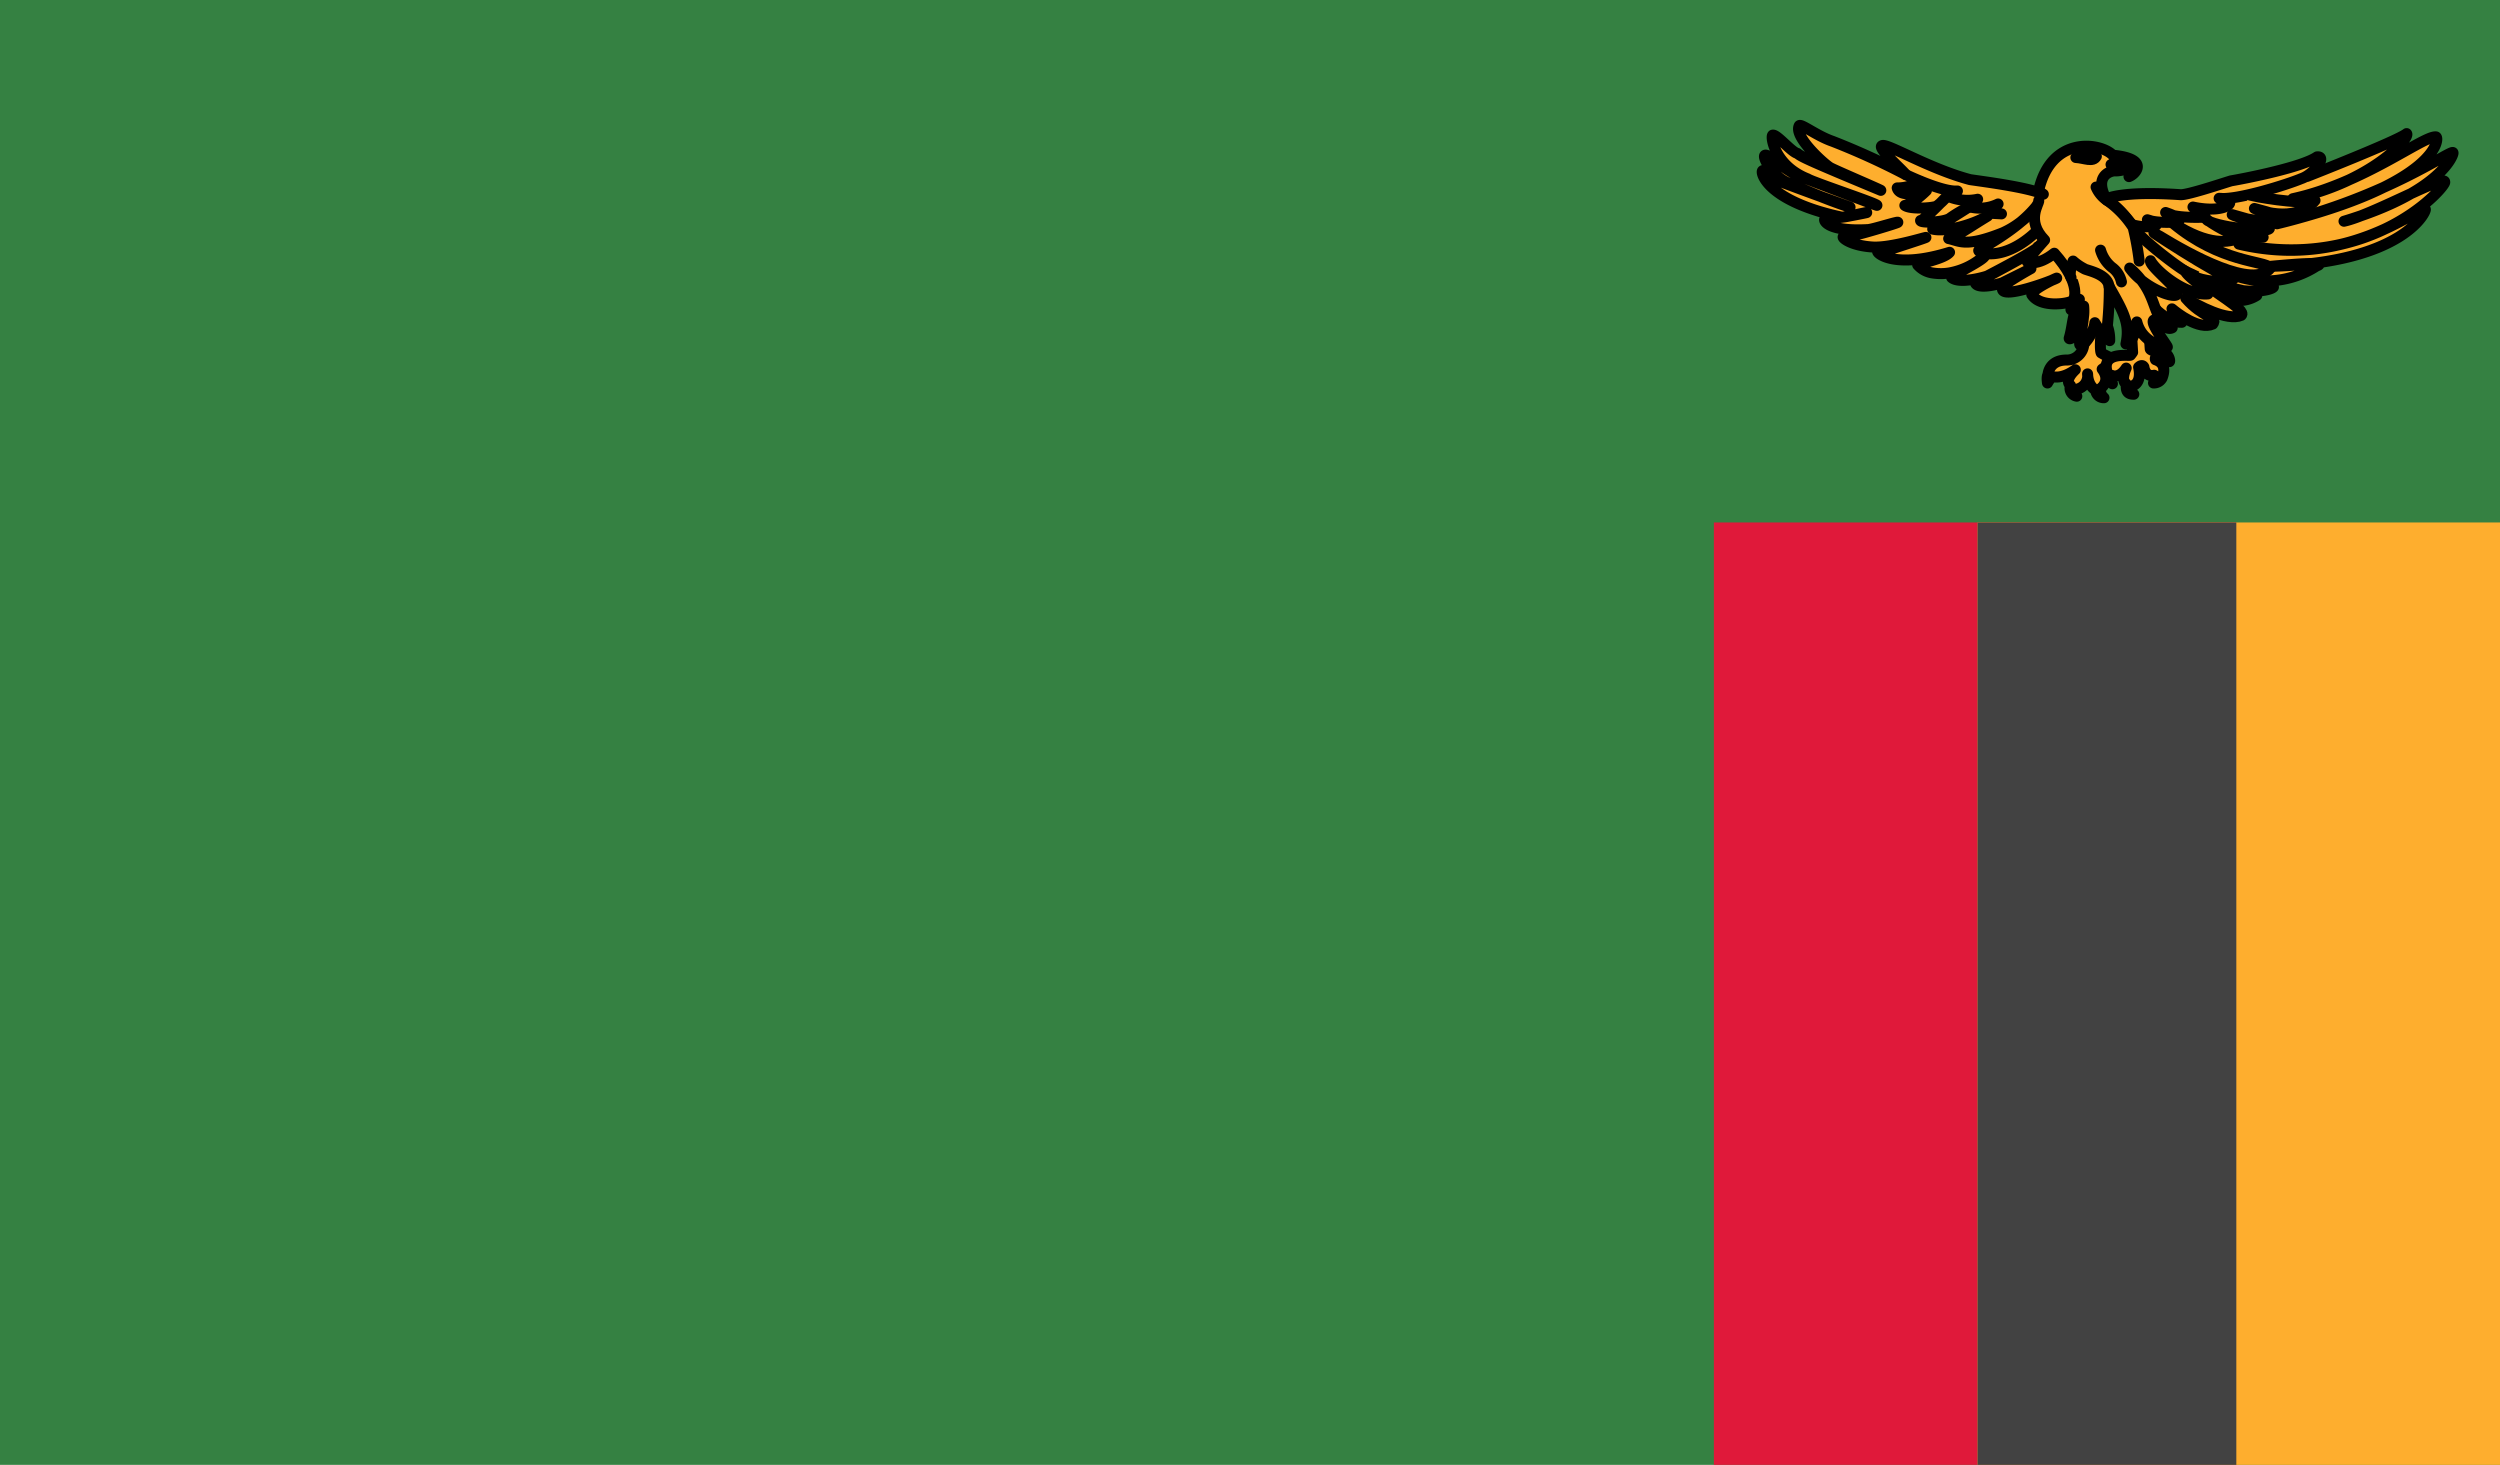 <svg xmlns="http://www.w3.org/2000/svg" xmlns:xlink="http://www.w3.org/1999/xlink" width="512" height="300" viewBox="0 0 512 300"><defs><clipPath id="b"><rect width="512" height="300"/></clipPath></defs><g id="a" clip-path="url(#b)"><rect width="512" height="300" fill="#358142"/><path d="M0,0H107V193H0Z" transform="translate(351 107)" fill="#e0193a"/><rect width="107" height="193" transform="translate(405 107)" fill="#feae2e"/><path d="M0,0H53V193H0Z" transform="translate(405 107)" fill="#424242"/><g transform="translate(360.903 25.689)"><path d="M1756.574,136.39s18.429-7.223,20.215-8.712c.812.894-7.388,9.978-23.3,13.329,14.45-3.127,26.791-12.956,29.307-12.658.731.149.568,9.606-32.555,17.8,22.894-5.51,36.208-15.637,36.046-14.52.162.223-2.273,7.967-22.325,14,5.6-1.192,20.783-9.68,20.621-8.042.487.67-14.694,18.541-42.134,12.733,21.92,5.212,36.126-7.372,38.156-7.148.406.074-4.059,11.02-31.661,11.69,13.233-1.266,9.417-.075,9.417-.075a19.024,19.024,0,0,1-17.211,1.787c7.388,1.862,8.2,1.936,8.362,2.531-.487.744-6.576,1.862-12.421-1.043,4.708,1.787,8.93,2.085,9.011,2.755a6.573,6.573,0,0,1-5.764.67c-2.679-1.117-27.359-15.041-27.359-15.041l42.053-10.574Z" transform="translate(-1644.814 -126.007)" fill="#feae2e" stroke="#000" stroke-linecap="round" stroke-linejoin="round" stroke-width="2.25"/><path d="M1671.15,306.223c-3.7,0-3.8,3.018-3.8,3.018s-.305.218-.1,1.681a8.3,8.3,0,0,1,.916-1.307c.407.062,2.1.529,4.784-1.4-2.443,2.334-.984,3.205-.984,3.205a1.658,1.658,0,0,0,1.289,2.21,1.343,1.343,0,0,1-.237-1.4,2.794,2.794,0,0,0,2.443-3.174c.1,2.645,1.662,3.3,1.662,3.3a1.653,1.653,0,0,0,1.7,1.587,2.122,2.122,0,0,1-.712-1.9s2.205-1.463.339-3.952a6.569,6.569,0,0,0,2.036-2.24,14.231,14.231,0,0,1-2.239-1.089c-.34-.654-.034-4.232-.034-4.232l-.916-4.637-2.613,7.22A3.481,3.481,0,0,1,1671.15,306.223Z" transform="translate(-1608.829 -258.175)" fill="#feae2e" stroke="#000" stroke-linecap="round" stroke-linejoin="round" stroke-width="2.25"/><path d="M1746.534,260.294c.081.075,2.76,2.83,5.358,2.681.974-.744-2.03-2.383-2.03-2.755,1.055.894,5.521,4.393,8.362,3.127,1.136-1.489-2.03-1.266-5.521-5.287,2.435,1.489,8.525,4.766,11.366,3.5,1.218-1.191-6.333-4.915-8.849-7.819l-6.494-3.053-8.849,6.627Z" transform="translate(-1665.95 -222.658)" fill="#feae2e" stroke="#000" stroke-linecap="round" stroke-linejoin="round" stroke-width="2.25"/><path d="M1724.345,158.446s3-1.638,15.019-.819c1.3.149,8.2-2.159,10.391-2.83,3.491-.6,14.613-2.83,17.617-4.914,2.111-.223-.569,3.574-3.247,4.468-2.842,1.191-13.152,4.468-16.805,4.021,4.384.074,1.949,3.351-5.358,1.787,3.491,1.787,2.192,2.085,2.192,2.085s-6.17.3-7.793-.968c4.14,1.415,2.435,1.936,2.435,1.936s-4.221.372-6.17-.447c3,.819,1.461,1.34,1.461,1.34a11.132,11.132,0,0,1-4.465-.3C1727.592,163.137,1724.507,158.446,1724.345,158.446Z" transform="translate(-1653.745 -143.446)" fill="#feae2e" stroke="#000" stroke-linecap="round" stroke-linejoin="round" stroke-width="2.25"/><path d="M1728.655,301.919l.441,7.282a5.023,5.023,0,0,1-.441.591c-.2.218-5.632-.778-4.886,3.018,0,1.556.034,1.96,1.188,2.832a4.483,4.483,0,0,1-.2-1.742s1.527.84,3.02-1.463c-1.018,2.272-.306,3.081-.068,3.143.238.4-.407,2.24,1.629,2.209a1.587,1.587,0,0,1-.407-1.68s2.137-.311,1.391-3.858c.781-.716,1.086-.031,1.086-.031s.237,2.116,2.1,1.68c.849.436-.135,1.587-.135,1.587a1.913,1.913,0,0,0,1.764-1.027c.407-1.058.882-2.956-1.357-3.734-.271-.747.883-.809.883-.809a4.106,4.106,0,0,1,1.832,1.089c.407.653.271-1.711-1.493-1.96-2.171-.062-2.307-.467-2.307-.56s-.373-5.29-.543-6.784Z" transform="translate(-1653.238 -262.739)" fill="#feae2e" stroke="#000" stroke-linecap="round" stroke-linejoin="round" stroke-width="2.25"/><path d="M1477.85,165.265c.027-.334-3.7-4.941-2.758-5.537.946.179,2.5,2.274,3.755,1.594-.381-.817-1.5-.357-2.779-2.448-1.275-2.364-1.461-5.913-5.926-9.784,2.891,4.1,9.448,6.5,9.726,5.3s-5.774-5.711-5.464-6.8c1.2,2.236,7.28,7.217,11.757,6.8.307-.959-3.666-2.895-4.689-4.7-2.86-1.762-10.514-7.813-10.667-9.217-2.785-3.726-4.524-4.853-5.333-5.282a1.938,1.938,0,0,1-.453-.867c-1.729-3.738.561-4.952,1.9-5.132a5.95,5.95,0,0,0,2.217-.314c-.94-.337-1.88-.653-2.819-.99,1.225.824,4.355.1,3.677,2.473,1.372-.479,4.292-3.665-3.309-4.384-2.474-2.6-12.645-4.1-15.19,7.262a9.673,9.673,0,0,0,.957.733c-3.212-1.428-11.876-2.529-15-2.992-8.435-2.232-17.2-7.611-18.037-6.95-1.126.459,5.1,5.768,4.773,5.886a149.411,149.411,0,0,0-14.911-6.79c-3.227-1.106-6.458-3.682-6.815-3.192-1.187,2.256,5.173,7.928,6.356,8.595,1.184.638,10.489,4.6,10.352,4.647-14.015-5.835-16.365-6.893-17.069-7.565-1.235-.255-4.244-3.982-5.083-3.742-.459.414.462,6.3,7.15,8.945,1.09.729,14.336,5.087,14.206,5.429-.032.085-15.171-5.731-15.759-5.939-2.919-1.05-6.5-4.729-7.17-4.316-.639.375,1.651,4.358,4.6,5.607,1.546.626,7.476,3.32,12.818,5.034.341.113-9.6-3.459-14.384-5.291-2.168-1.1-3.189-2.479-3.519-2.183-.489.3.789,6.179,16.153,9.5.4.158,5.408-1.087,5.161-.922-.062.041-4.968,1.021-5.446.988a14.363,14.363,0,0,0-3.162.42c-.162.4.974,2.5,8.906,2.065,1.014-.056,6.518-1.838,6.055-1.455-.231.192-7.494,2.356-8.047,2.4-.48.062-3.032.307-3.126.556-.115.339,1.889,1.839,6.149,2.079,3.772.184,10.939-2.114,10.8-1.965s-6.909,2.275-7.086,2.4c-.245.127-2.722.25-2.809.425-.2.434,3.574,3.672,14.74.216-1.122,1.39-6.534,2.34-6.526,2.59a4.992,4.992,0,0,0,3.085,1.647,10.8,10.8,0,0,0,3.425-.018,14.463,14.463,0,0,0,7.211-3.574c.34.757-7.109,4.215-6.759,4.544,1.615,1.374,6.981-.177,7.332-.357s10.332-5.342,10.3-5.94c.155.766-12.867,7.255-12.726,7.522.836,1.223,5.284-.064,5.5-.177s5.677-2.82,5.827-2.9-6.423,3.528-5.837,4.077c-.283,2.343,10.264-1.617,11.091-2.11.413-.247-5.067,2.21-5.081,3.377,1.765,2.736,7.415,1.868,8.286,1.266.436-.3-.513,2.033-.207,1.821a9.078,9.078,0,0,0,1.661-2.142c-.138.764-.757,1.969-1.119,3.351s-.466,2.941-.962,4.6c-.114.728,3.482-1.423,2.96-6.564.308,2.674-1.135,7.674-.758,7.934.755.52,2.844-2.49,3.055-4.526.62,1.028,1.922,3.174,3.041,3.668a8.2,8.2,0,0,0-.483-3.013,76.524,76.524,0,0,0,.4-8.01c3.043,5.346,4.256,7.6,3.406,11.7.9.346,2.35-2.857,2.233-4.506C1472.755,164.711,1477.77,165.4,1477.85,165.265Z" transform="translate(-1394.881 -119.88)" fill="#feae2e" stroke="#000" stroke-linecap="round" stroke-linejoin="round" stroke-width="2.25"/><path d="M1528.532,173.288a8.552,8.552,0,0,1-4.648,1.351c.644,2.364,5.983.549,5.983.549s-2.577,2.617-4.418,3.039c1.1.844,5.753.549,6.535.127a12.141,12.141,0,0,0,2.163-2.068s-4.786,5.065-5.476,5.023c-.092.591,5.016.38,6.075-.507a26.006,26.006,0,0,1,3.728-2.195s-7,4.474-7.317,4.474c2.623.633,7.87-.76,11.229-2.659-4.97,3.039-5.43,3.588-7.961,4.6,2.255.464,3.405,1.857,11.045-1.182a18.076,18.076,0,0,0,6.857-5.361c-2.715,3.335-7,6.163-11.735,8.948-.276.506,5.062,2.575,11.873-3.926" transform="translate(-1496.241 -161.843)" fill="#feae2e" stroke="#000" stroke-linecap="round" stroke-linejoin="round" stroke-width="2.25"/><path d="M1718.241,239.078a7.113,7.113,0,0,0,2.3,3.5,4.959,4.959,0,0,1,1.979,3" transform="translate(-1648.95 -213.536)" fill="#ef7d00" stroke="#000" stroke-linecap="round" stroke-linejoin="round" stroke-width="2.25"/><path d="M1713.947,178.8a6.291,6.291,0,0,0,2.531,2.912,20.031,20.031,0,0,1,5.063,5.361,58.572,58.572,0,0,1,1.242,6.88" transform="translate(-1645.576 -166.177)" fill="#feae2e" stroke="#000" stroke-linecap="round" stroke-linejoin="round" stroke-width="2.25"/><path d="M1650.578,191.606c.138.675-2.716,4.094,1.2,8.1-3.544,3.967-3.543,4.474-3.543,4.474s1.979,1.013,5.522-1.773c5.844,6.585,3.9,9.6,3.9,9.6" transform="translate(-1593.941 -176.237)" fill="#feae2e" stroke="#000" stroke-linecap="round" stroke-linejoin="round" stroke-width="2.25"/><path d="M1689.462,252.852s-.538-.707.421-3.349a11.039,11.039,0,0,0,2.247,1.545c.421.387,4.834.972,5.114,3.677" transform="translate(-1626.219 -221.727)" fill="#feae2e" stroke="#000" stroke-linecap="round" stroke-linejoin="round" stroke-width="2.25"/><path d="M1698.81,146.315c0-.2-.889-1.947-4.2.238C1696.383,146.653,1698.138,147.587,1698.81,146.315Z" transform="translate(-1630.38 -139.983)" fill="#ef7d00" stroke="#000" stroke-linecap="round" stroke-linejoin="round" stroke-width="2.25"/><path d="M1789.083,186.751c.162.074,9.9,2.01,13.152,1.042-4.14,5.063-12.421,1.638-12.421,1.638,4.059,1.117,4.222,1.042,5.52,2.085.406.968-7.469.521-10.067-.819,7.225,2.085,7.388,1.936,7.631,2.755.325,1.117-11.853-.3-12.908-1.787,3.247,2.308,5.033,2.755,6.819,3.8-2.192.894-6.251,1.787-13.72-3.053,9.823,8.191,18.672,7.669,20.053,9.159-3.41,4.617-16.643-2.755-22.732-6.478s13.314,9.01,15.1,8.786c-.893,1.266-7.307.149-7.713-.447" transform="translate(-1689.015 -172.422)" fill="#feae2e" stroke="#000" stroke-linecap="round" stroke-linejoin="round" stroke-width="2.25"/><path d="M1855.159,226.712a39.179,39.179,0,0,1-5.033.074" transform="translate(-1752.573 -203.82)" fill="#ef7d00" stroke="#000" stroke-linecap="round" stroke-linejoin="round" stroke-width="2.25"/><path d="M1532.26,166.984s7.409,3.588,10.538,3.335a5.629,5.629,0,0,1-2.071,1.013,9.973,9.973,0,0,0,6.213.675c-.782.718-1.795,1.52-1.795,1.52a8.486,8.486,0,0,0,5.983-.549,22.675,22.675,0,0,0-1.519,1.9l2.209.127" transform="translate(-1502.821 -156.891)" fill="#ef7d00" stroke="#000" stroke-linecap="round" stroke-linejoin="round" stroke-width="2.25"/></g></g></svg>